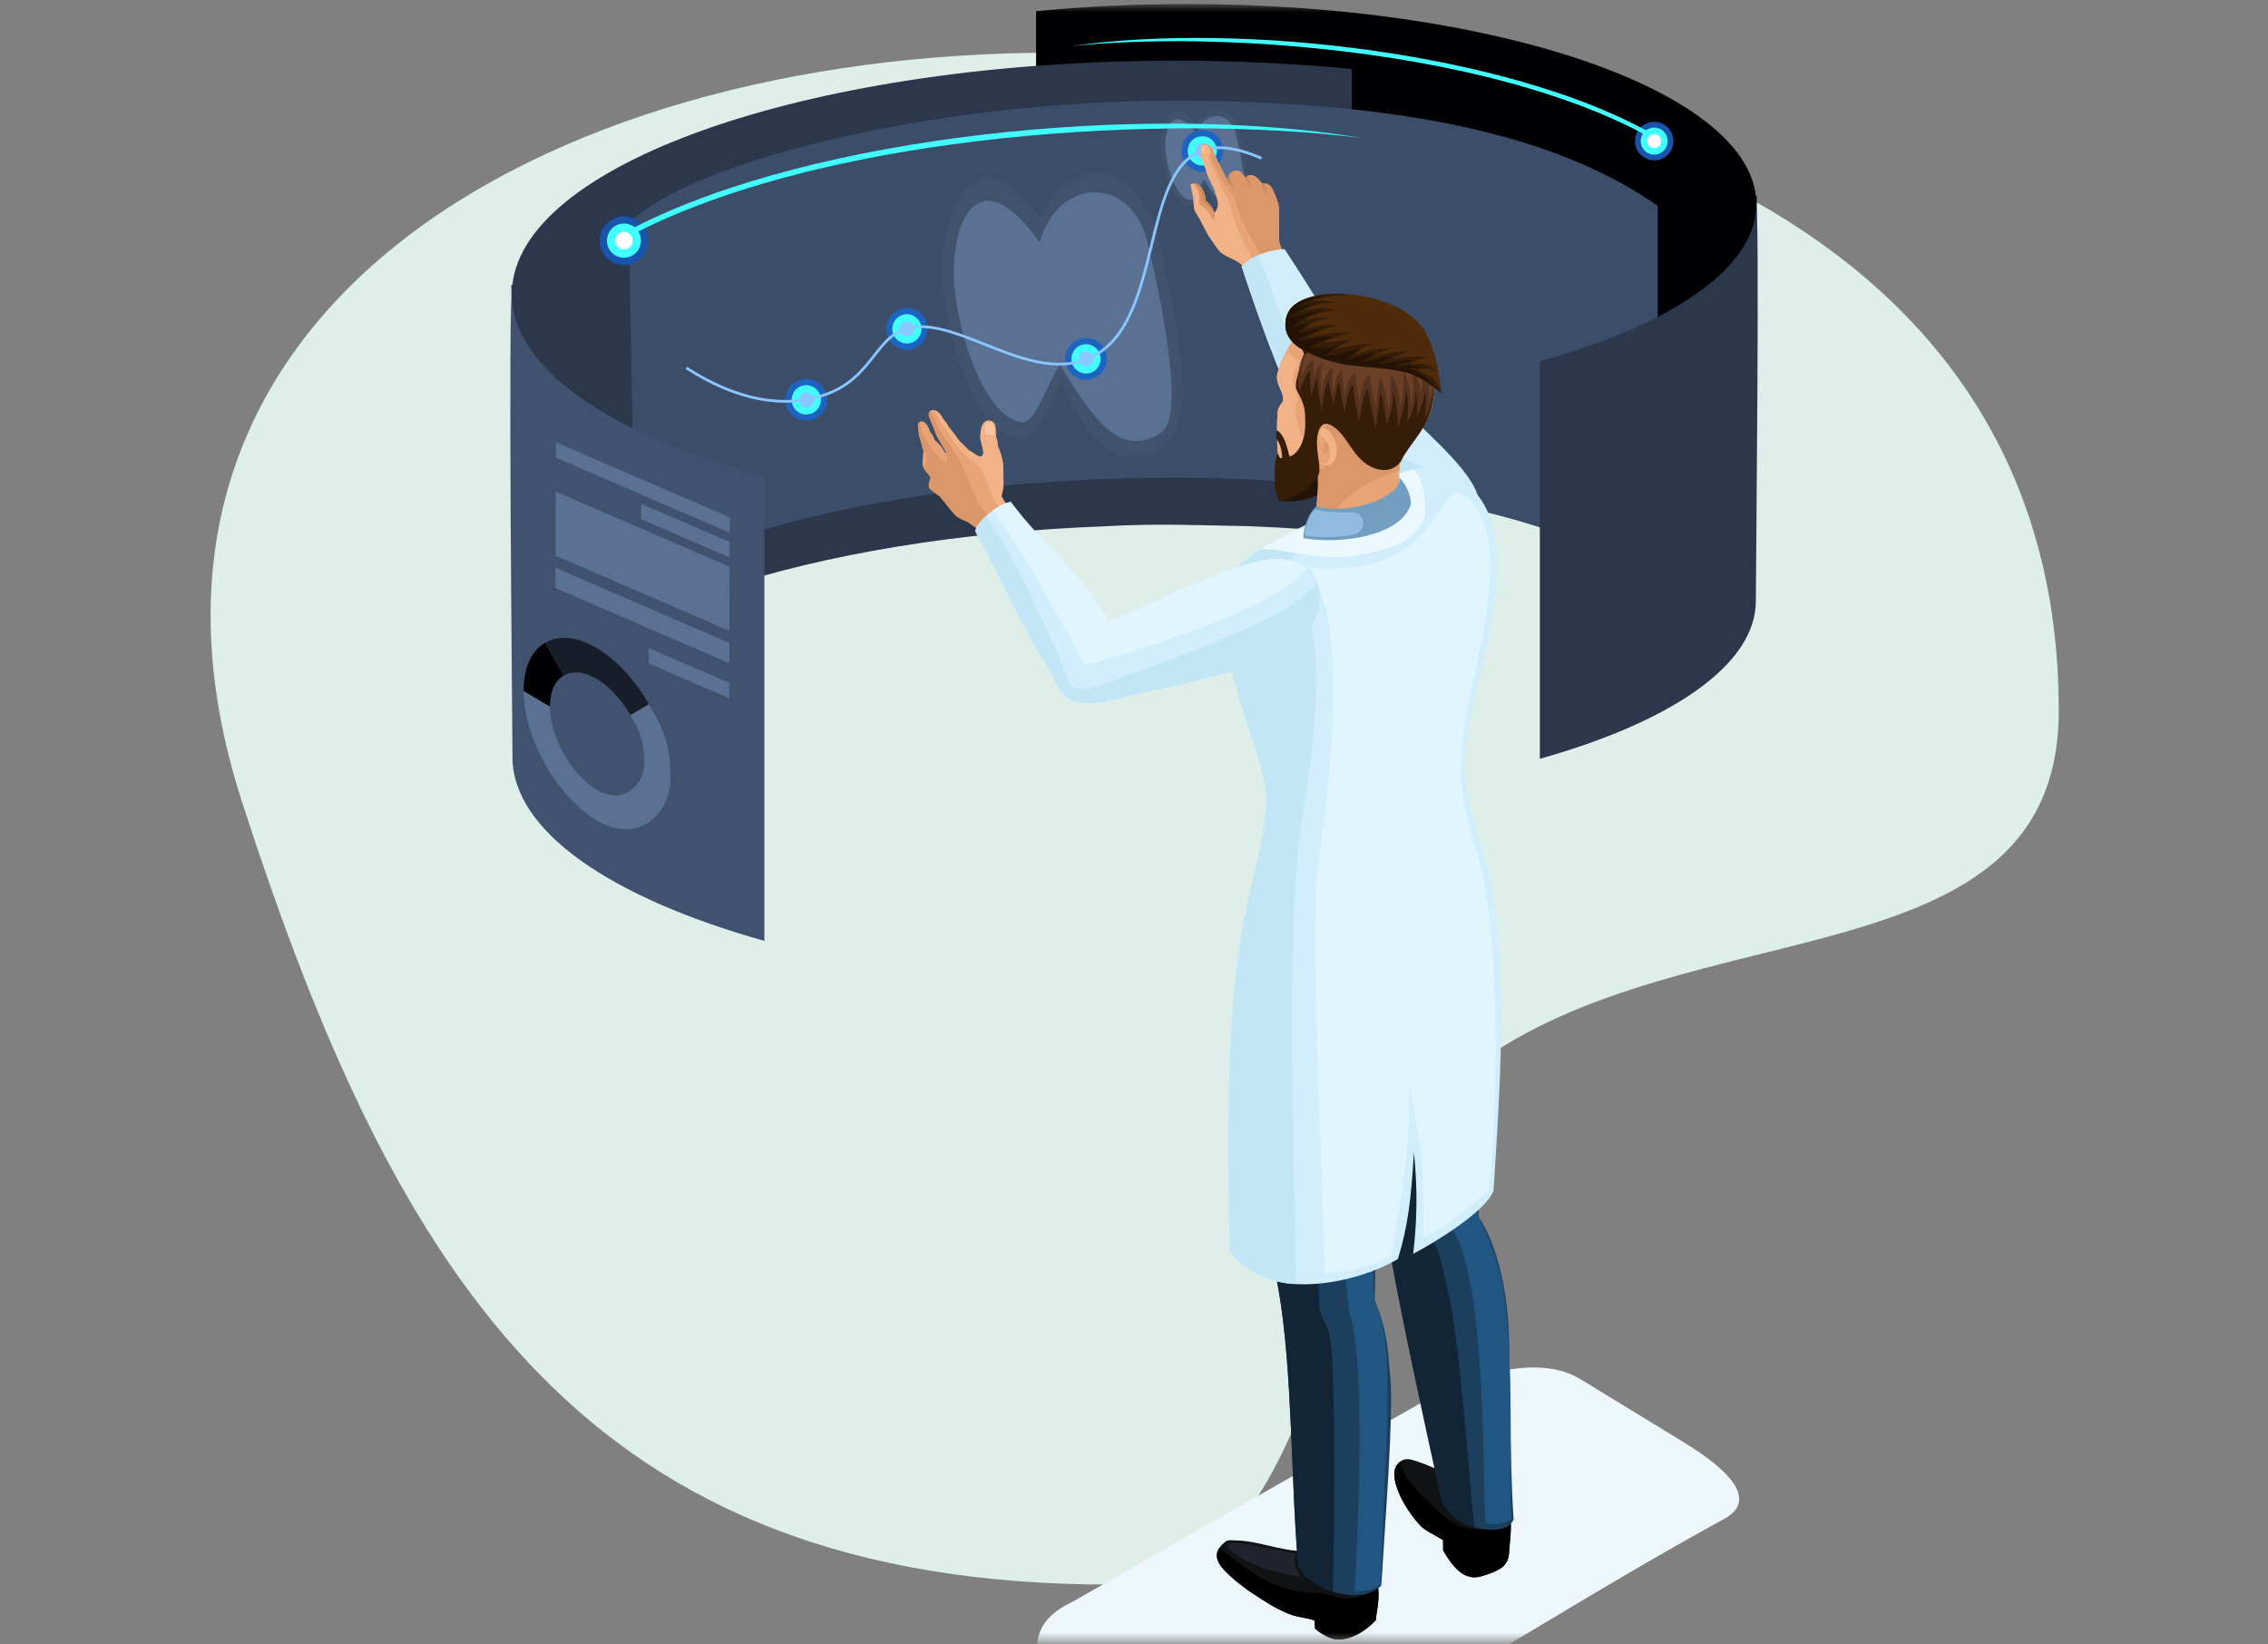 <svg width="280" height="203" viewBox="0 0 280 203" fill="none" xmlns="http://www.w3.org/2000/svg">
<rect x="0" y="0" width="280" height="203" fill="#808080" stroke="none"/>
<mask id="mask0_1_991" style="mask-type:luminance" maskUnits="userSpaceOnUse" x="0" y="0" width="280" height="203">
<rect y="0.5" width="280" height="202" fill="white"/>
</mask>
<g mask="url(#mask0_1_991)">
<path fill-rule="evenodd" clip-rule="evenodd" d="M137.246 195.612C165.039 195.612 161.862 146.579 181.925 131.633C208.48 111.851 254.169 121.644 254.169 87.694C254.169 28.095 194.91 6.5 130.336 6.5C65.757 6.5 10.659 39.557 29.883 99C49.112 158.444 72.666 195.612 137.246 195.612Z" fill="#DDEFE8"/>
<path fill-rule="evenodd" clip-rule="evenodd" d="M132.396 197.742L177.989 171.712C182.96 169.436 190.262 167.288 195.138 170.266L207.611 177.883C210.12 179.416 218.371 184.501 212.852 187.509C196.616 196.36 181.201 206.477 164.714 215.466C161.596 217.167 157.034 217.782 152.246 217.383C147.478 216.986 142.529 215.692 138.742 213.352L133.76 210.271C130.238 208.093 128.287 205.715 128.099 203.433C127.916 201.204 129.345 199.138 132.396 197.742Z" fill="#EDF7FC"/>
<path fill-rule="evenodd" clip-rule="evenodd" d="M146.538 0.5C184.409 0.5 215.281 11.024 216.777 24.205C216.815 24.231 216.857 24.256 216.895 24.282L215.688 70.19C210.485 59.38 185.31 50.959 153.966 49.776C148.615 49.469 143.96 49.677 138.96 49.77C135.179 49.909 131.49 50.155 127.912 50.496V1.378C133.845 0.807 140.089 0.5 146.538 0.5Z" fill="#000002"/>
<path fill-rule="evenodd" clip-rule="evenodd" d="M145.177 7.489C101.01 7.489 65.005 19.764 63.26 35.136C63.215 35.165 63.166 35.195 63.122 35.225L64.53 88.766C70.597 76.16 99.959 66.338 136.514 64.959C142.754 64.601 148.184 64.844 154.015 64.952C158.424 65.115 162.727 65.401 166.899 65.799V8.513C159.98 7.847 152.698 7.489 145.177 7.489Z" fill="#2B374B"/>
<path fill-rule="evenodd" clip-rule="evenodd" d="M145.015 12.433C114.017 12.433 84.388 20.372 77.637 27.626L78.42 72.136C84.46 67.604 107.806 58.966 145.165 58.966C171.175 58.966 193.697 64.208 204.653 71.85V25.422C193.752 17.724 176.012 12.433 145.015 12.433Z" fill="#3C4D69"/>
<path fill-rule="evenodd" clip-rule="evenodd" d="M63.26 35.136C62.676 36.917 63.256 88.29 63.269 93.442C63.269 102.607 75.416 110.825 94.367 116.149V58.919C75.375 53.642 63.187 45.474 63.187 36.304C63.187 35.912 63.216 35.523 63.26 35.136Z" fill="#40526F"/>
<path fill-rule="evenodd" clip-rule="evenodd" d="M130.938 47.084C132.766 50.94 134.623 53.934 136.461 55.188C140.961 58.255 146.141 55.577 146.01 48.409C145.899 42.355 143.963 33.579 142.981 29.402C140.819 20.201 132.477 18.192 128.349 27.009C120.972 16.497 116.547 24.544 116.305 33.023C116.101 40.185 120.474 54.483 126.199 54.154C127.831 54.059 130.157 49.762 130.938 47.084Z" fill="#40526E"/>
<path fill-rule="evenodd" clip-rule="evenodd" d="M130.846 45.024C133.362 49.224 135.632 52.404 137.696 53.674C139.955 55.064 141.952 54.303 143.347 53.395C146.545 51.312 142.983 35.518 141.665 29.916C139.727 21.669 130.688 21.686 128.343 29.927C121.731 20.503 117.969 25.562 117.753 33.162C117.577 39.335 121.237 51.565 126.139 52.119C127.788 52.306 129.096 47.804 130.846 45.024Z" fill="#5B7194"/>
<path fill-rule="evenodd" clip-rule="evenodd" d="M148.676 22.862C149.344 24.271 150.023 25.365 150.694 25.823C152.339 26.944 154.232 25.965 154.184 23.346C154.144 21.133 153.436 17.926 153.078 16.399C152.287 13.037 149.239 12.303 147.73 15.526C145.035 11.684 143.418 14.624 143.329 17.723C143.254 20.34 144.853 25.566 146.944 25.445C147.541 25.411 148.392 23.84 148.676 22.862Z" fill="#40526E"/>
<path fill-rule="evenodd" clip-rule="evenodd" d="M148.643 22.109C149.563 23.644 150.391 24.805 151.146 25.27C151.972 25.778 152.701 25.5 153.211 25.168C154.38 24.407 153.078 18.635 152.596 16.588C151.888 13.574 148.585 13.58 147.728 16.592C145.312 13.148 143.937 14.996 143.858 17.774C143.794 20.03 145.132 24.499 146.923 24.701C147.526 24.77 148.003 23.124 148.643 22.109Z" fill="#5B7194"/>
<path fill-rule="evenodd" clip-rule="evenodd" d="M216.777 24.205C217.278 25.732 216.781 69.782 216.77 74.199C216.77 82.057 206.353 89.104 190.104 93.669V44.598C206.389 40.073 216.839 33.069 216.839 25.207C216.839 24.871 216.815 24.537 216.777 24.205Z" fill="#2B374B"/>
<path fill-rule="evenodd" clip-rule="evenodd" d="M77.034 26.7C75.378 26.7 74.037 28.045 74.037 29.703C74.037 31.362 75.378 32.707 77.034 32.707C78.688 32.707 80.03 31.362 80.03 29.703C80.03 28.045 78.688 26.7 77.034 26.7Z" fill="#1854AC"/>
<path fill-rule="evenodd" clip-rule="evenodd" d="M78.302 28.089L78.739 28.603C103.288 16.279 144.448 14.024 168.205 17.047C141.283 12.525 100.319 16.737 78.302 28.089Z" fill="#41FFFF"/>
<path fill-rule="evenodd" clip-rule="evenodd" d="M77.034 27.595C75.871 27.595 74.93 28.539 74.93 29.703C74.93 30.868 75.871 31.812 77.034 31.812C78.195 31.812 79.136 30.868 79.136 29.703C79.136 28.539 78.195 27.595 77.034 27.595Z" fill="#41FFFF"/>
<path fill-rule="evenodd" clip-rule="evenodd" d="M77.034 28.621C76.437 28.621 75.954 29.106 75.954 29.703C75.954 30.301 76.437 30.786 77.034 30.786C77.63 30.786 78.112 30.301 78.112 29.703C78.112 29.106 77.63 28.621 77.034 28.621Z" fill="white"/>
<path fill-rule="evenodd" clip-rule="evenodd" d="M149.143 21.105C150.507 20.712 151.295 19.286 150.903 17.918C150.511 16.552 149.088 15.761 147.725 16.154C146.361 16.547 145.573 17.973 145.965 19.34C146.357 20.707 147.779 21.497 149.143 21.105Z" fill="#1D64C2"/>
<path fill-rule="evenodd" clip-rule="evenodd" d="M148.932 20.367C149.889 20.091 150.443 19.09 150.167 18.13C149.892 17.17 148.893 16.616 147.936 16.892C146.978 17.168 146.425 18.169 146.701 19.129C146.975 20.088 147.975 20.643 148.932 20.367Z" fill="#41FFFF"/>
<path fill-rule="evenodd" clip-rule="evenodd" d="M148.69 19.522C149.181 19.38 149.465 18.866 149.323 18.373C149.183 17.881 148.669 17.597 148.179 17.738C147.687 17.879 147.403 18.393 147.544 18.886C147.685 19.378 148.199 19.663 148.69 19.522Z" fill="#8AC6FF"/>
<path fill-rule="evenodd" clip-rule="evenodd" d="M134.792 46.78C136.155 46.387 136.944 44.96 136.552 43.593C136.16 42.226 134.737 41.437 133.373 41.829C132.01 42.222 131.221 43.648 131.613 45.016C132.005 46.382 133.428 47.172 134.792 46.78Z" fill="#1D64C2"/>
<path fill-rule="evenodd" clip-rule="evenodd" d="M134.58 46.042C135.538 45.767 136.091 44.765 135.816 43.805C135.541 42.845 134.542 42.291 133.584 42.567C132.627 42.843 132.074 43.844 132.349 44.804C132.624 45.763 133.623 46.317 134.58 46.042Z" fill="#41FFFF"/>
<path fill-rule="evenodd" clip-rule="evenodd" d="M134.338 45.196C134.829 45.054 135.113 44.54 134.972 44.048C134.831 43.555 134.318 43.271 133.827 43.412C133.335 43.554 133.052 44.068 133.193 44.56C133.334 45.053 133.847 45.337 134.338 45.196Z" fill="#8AC6FF"/>
<path fill-rule="evenodd" clip-rule="evenodd" d="M112.675 43.07C114.039 42.678 114.827 41.251 114.435 39.884C114.044 38.517 112.62 37.727 111.257 38.12C109.893 38.512 109.105 39.939 109.497 41.306C109.888 42.673 111.312 43.463 112.675 43.07Z" fill="#1D64C2"/>
<path fill-rule="evenodd" clip-rule="evenodd" d="M112.464 42.333C113.421 42.057 113.974 41.056 113.699 40.096C113.424 39.136 112.425 38.582 111.468 38.858C110.511 39.133 109.958 40.135 110.233 41.094C110.508 42.054 111.507 42.608 112.464 42.333Z" fill="#41FFFF"/>
<path fill-rule="evenodd" clip-rule="evenodd" d="M112.221 41.486C112.713 41.345 112.997 40.831 112.856 40.339C112.714 39.846 112.202 39.562 111.71 39.703C111.219 39.845 110.935 40.358 111.076 40.851C111.218 41.343 111.73 41.628 112.221 41.486Z" fill="#8AC6FF"/>
<path fill-rule="evenodd" clip-rule="evenodd" d="M100.252 51.832C101.615 51.439 102.403 50.013 102.012 48.647C101.62 47.279 100.197 46.49 98.834 46.882C97.469 47.275 96.682 48.701 97.073 50.068C97.465 51.435 98.888 52.225 100.252 51.832Z" fill="#1D64C2"/>
<path fill-rule="evenodd" clip-rule="evenodd" d="M100.041 51.095C100.998 50.819 101.551 49.818 101.276 48.858C101.001 47.899 100.002 47.344 99.044 47.62C98.088 47.895 97.535 48.897 97.81 49.856C98.085 50.816 99.083 51.37 100.041 51.095Z" fill="#41FFFF"/>
<path fill-rule="evenodd" clip-rule="evenodd" d="M99.798 50.249C100.29 50.107 100.573 49.594 100.432 49.101C100.291 48.609 99.778 48.324 99.287 48.466C98.796 48.607 98.512 49.121 98.653 49.613C98.794 50.106 99.307 50.391 99.798 50.249Z" fill="#8AC6FF"/>
<path fill-rule="evenodd" clip-rule="evenodd" d="M84.643 45.554C87.614 47.482 90.68 48.827 93.716 49.402C96.556 49.939 99.368 49.803 102.046 48.838C105.125 47.73 106.68 45.752 108.065 43.991C109.28 42.447 110.36 41.074 112.231 40.654C114.938 40.048 118.151 41.326 121.517 42.664C125.405 44.211 129.496 45.837 133.334 44.79C139.192 43.19 140.802 36.571 142.319 30.335C142.947 27.751 143.559 25.232 144.452 23.18C146.233 19.082 149.16 16.843 155.683 19.693L155.816 19.385C149.048 16.428 146.005 18.768 144.145 23.046C143.243 25.122 142.626 27.656 141.994 30.256C140.5 36.399 138.914 42.919 133.246 44.466C129.516 45.485 125.478 43.879 121.639 42.352C118.225 40.995 114.965 39.698 112.158 40.328C110.172 40.772 109.056 42.19 107.803 43.785C106.446 45.509 104.922 47.446 101.934 48.522C99.314 49.465 96.561 49.599 93.778 49.073C90.788 48.506 87.761 47.178 84.826 45.273L84.643 45.554Z" fill="#8AC6FF"/>
<path fill-rule="evenodd" clip-rule="evenodd" d="M64.652 85.298C64.669 91.174 68.738 98.353 73.748 101.32C78.759 104.287 82.802 100.466 82.789 96.042C82.776 91.618 81.74 89.779 80.072 86.862C79.31 87.311 78.549 87.761 77.786 88.202C78.867 90.077 79.538 91.276 79.547 94.12C79.555 96.964 76.954 99.417 73.737 97.511C70.52 95.605 67.905 90.992 67.894 87.22C66.824 86.581 65.734 85.939 64.652 85.298Z" fill="#5B7194"/>
<path fill-rule="evenodd" clip-rule="evenodd" d="M67.292 79.344C65.654 80.293 64.643 82.356 64.652 85.298C65.734 85.939 66.824 86.582 67.894 87.22C67.889 85.333 68.534 84.003 69.587 83.392C68.82 82.046 68.053 80.7 67.292 79.344Z" fill="#000002"/>
<path fill-rule="evenodd" clip-rule="evenodd" d="M73.692 80.017C71.186 78.534 68.924 78.386 67.292 79.335C68.053 80.691 68.82 82.046 69.587 83.392C70.641 82.782 72.095 82.875 73.698 83.827C75.299 84.778 76.77 86.41 77.825 88.27C78.587 87.829 79.349 87.389 80.11 86.939C78.467 84.037 76.2 81.501 73.692 80.017Z" fill="#171E29"/>
<path fill-rule="evenodd" clip-rule="evenodd" d="M90.018 86.186L90.025 84.288L80.086 79.993L80.079 81.891L90.018 86.186ZM90.097 63.87L68.634 54.594L68.628 56.492L90.09 65.768L90.097 63.87ZM79.174 62.2L90.085 66.917L90.079 68.814L79.167 64.098L79.174 62.2ZM90.047 77.874L68.585 68.598L68.613 60.685L90.075 69.961L90.047 77.874ZM90.034 81.867L68.571 72.591L68.58 70.094L90.042 79.371L90.034 81.867Z" fill="#5B7194"/>
<path fill-rule="evenodd" clip-rule="evenodd" d="M204.278 15.043C205.588 15.074 206.624 16.164 206.593 17.476C206.562 18.789 205.475 19.828 204.166 19.797C202.856 19.766 201.82 18.676 201.851 17.364C201.882 16.05 202.969 15.012 204.278 15.043Z" fill="#1854AC"/>
<path fill-rule="evenodd" clip-rule="evenodd" d="M203.248 16.119L202.893 16.517C183.694 6.301 151.16 3.741 132.301 5.686C153.694 2.614 186.035 6.719 203.248 16.119Z" fill="#41FFFF"/>
<path fill-rule="evenodd" clip-rule="evenodd" d="M204.261 15.751C205.181 15.773 205.909 16.538 205.886 17.459C205.865 18.381 205.102 19.111 204.183 19.089C203.263 19.067 202.535 18.302 202.558 17.38C202.579 16.459 203.342 15.729 204.261 15.751Z" fill="#41FFFF"/>
<path fill-rule="evenodd" clip-rule="evenodd" d="M204.242 16.564C204.715 16.575 205.088 16.967 205.076 17.44C205.065 17.913 204.674 18.288 204.202 18.276C203.73 18.265 203.356 17.873 203.368 17.4C203.379 16.927 203.77 16.552 204.242 16.564Z" fill="white"/>
<path fill-rule="evenodd" clip-rule="evenodd" d="M175.41 188.396C176.025 188.981 176.74 189.269 178.16 190.119V191.374C179.631 193.957 181.05 195.131 182.912 194.579C185.509 193.811 186.296 193.171 186.326 191.309C186.622 188.137 186.688 187.543 185.836 185.208C183.261 183.522 182.046 183.156 180.21 182.569C178.702 182.088 176.429 180.768 174.239 180.188C172.963 179.851 172.19 180.927 172.141 181.756C172.024 183.74 173.769 186.651 175.41 188.396Z" fill="#111214"/>
<path fill-rule="evenodd" clip-rule="evenodd" d="M175.41 188.396C176.025 188.981 176.74 189.269 178.16 190.119V191.374C179.631 193.957 181.05 195.131 182.912 194.579C185.509 193.811 186.296 193.171 186.326 191.309C186.49 189.556 186.583 188.59 186.49 187.683C183.037 189.453 180.104 189.29 176.884 185.957C175.917 184.957 173.081 182.371 172.838 180.444C172.413 180.773 172.168 181.302 172.141 181.756C172.024 183.74 173.769 186.651 175.41 188.396Z" fill="black"/>
<path fill-rule="evenodd" clip-rule="evenodd" d="M167.677 193.814C166.953 193.618 165.081 190.76 162.458 191.322C159.308 191.996 155.651 190.208 152.809 190.174C152.303 190.167 151.663 190.04 151.355 190.27C150.003 191.282 149.837 192.33 151.002 193.659C151.86 194.638 153.417 195.895 154.752 196.765C156.168 197.687 157.276 198.459 158.991 199.173C160.268 199.704 161.127 199.63 162.282 200.042L162.355 201.049C163.277 201.829 164.313 202.323 164.947 202.379C166.572 202.522 168.477 201.479 169.847 200.015C170.004 198.35 170.597 196.693 169.742 194.246L167.677 193.814Z" fill="#111214"/>
<path fill-rule="evenodd" clip-rule="evenodd" d="M150.538 191.079C150.008 191.852 150.143 192.679 151.002 193.659C151.86 194.638 153.417 195.895 154.752 196.765C156.168 197.686 157.276 198.459 158.991 199.173C160.268 199.704 161.127 199.63 162.281 200.042L162.355 201.049C163.277 201.829 164.313 202.323 164.947 202.379C166.572 202.522 168.477 201.479 169.847 200.015C169.967 198.745 170.34 197.479 170.131 195.862C166.627 198.551 164.469 196.732 163.121 196.663C161.123 196.56 158.234 196.735 153.786 193.533C152.756 192.791 151.645 191.972 150.538 191.079Z" fill="black"/>
<path fill-rule="evenodd" clip-rule="evenodd" d="M160.54 194.722C159.726 193.299 159.723 192.365 159.995 191.801L154.397 190.693C151.653 190.123 151.095 190.64 151.824 191.289C154.268 193.47 157.487 194.015 160.54 194.722Z" fill="#20232E"/>
<path fill-rule="evenodd" clip-rule="evenodd" d="M166.849 117.72C167.704 124.394 169.368 148.996 171.58 154.539C174.906 162.875 175.849 175.605 177.867 184.77C178.178 185.85 179.111 187.213 180.62 187.973C182.971 189.156 186.224 189.264 186.863 187.554C186.313 179.1 186.508 168.433 186.233 163.728C185.924 158.459 184.634 153.318 182.565 150.25C182.297 146.477 182.575 130.885 182.578 123.861C182.58 117.573 182.485 113.538 180.669 109.481L166.849 117.72Z" fill="#1D3F5E"/>
<path fill-rule="evenodd" clip-rule="evenodd" d="M166.849 120.196C167.704 126.869 170.519 148.705 171.58 154.539C173.334 164.185 175.849 175.605 177.867 184.77C178.178 185.85 179.111 187.213 180.62 187.973C181.071 188.2 181.555 188.387 182.048 188.53C181.227 181.899 180.383 165.79 178.526 158.326C177.686 154.948 177.825 154.225 175.9 152.01C175.749 144.397 175.477 136.689 176.25 129.054C177.443 127.467 181.03 124.135 182.55 121.788L182.533 117.544C182.262 115.57 181.47 113.745 180.669 111.957L166.849 120.196Z" fill="#122536"/>
<path fill-rule="evenodd" clip-rule="evenodd" d="M154.589 117.924C154.074 120.036 153.172 123.323 153.075 125.506C152.55 137.225 156.586 151.956 157.862 159.294C159.586 169.214 159.365 183.135 160.254 193.015C160.824 195.853 167.856 198.536 170.535 195.715C171.037 187.273 172.057 174.702 171.649 170.066C171.31 166.206 171.202 163.973 169.715 160.573C169.776 158.849 169.819 154.185 169.906 149.007C170.004 143.181 170.158 136.706 170.458 133.045C170.935 127.2 173.856 116.712 170.735 109.504L157.155 107.292L154.589 117.924Z" fill="#1D3F5E"/>
<path fill-rule="evenodd" clip-rule="evenodd" d="M153.527 121.8C151.026 133.953 156.348 150.589 157.861 159.294C159.586 169.214 159.365 183.135 160.254 193.015C160.537 194.425 162.415 195.796 164.562 196.473C164.773 187.909 164.804 175.844 164.541 169.327C164.259 162.317 163.586 164.534 162.912 161.461C162.599 153.692 161.911 143.436 161.421 134.027C164.74 132.006 171.67 129.3 171.614 126.203L159.606 125.74L153.527 121.8Z" fill="#122536"/>
<path fill-rule="evenodd" clip-rule="evenodd" d="M170.644 131.184C168.176 132.977 166.922 133.839 164.14 135.153C164.217 142.94 165.739 153.697 166.56 161.974C168.63 167.26 167.644 189.493 167.248 196.513C168.792 196.358 169.097 196.36 170.456 195.639C170.723 182.488 172.612 164.938 169.653 160.774C169.301 151.641 169.703 140.214 170.644 131.184Z" fill="#215682"/>
<path fill-rule="evenodd" clip-rule="evenodd" d="M178.363 129.159C178.283 135.115 179.085 145.646 179.243 151.601C183.504 158.089 183.044 181.777 183.381 188.067C184.804 188.258 185.282 188.146 186.583 187.535C186.313 183.003 186.885 170.831 185.908 161.418C185.378 156.307 183.639 152.205 182.518 150.237C182.459 143.328 182.305 132.356 182.476 125.449C181.125 126.946 180.312 128.09 178.363 129.159Z" fill="#215682"/>
<path fill-rule="evenodd" clip-rule="evenodd" d="M149.667 18.462C149.919 18.994 150.16 19.532 150.422 20.059L151.505 22.228C151.736 21.165 152.582 20.758 153.234 21.294C153.43 21.456 153.629 21.693 153.761 22.003C153.864 21.713 154.683 21.059 155.792 22.637C156.483 22.562 156.847 22.855 157.138 23.415C157.313 23.75 157.464 24.152 157.603 24.553C157.801 25.119 157.929 25.601 157.926 26.093C157.919 27.14 157.874 28.274 157.903 29.523C157.936 30.879 159.47 32.597 160.303 33.586L155.282 35.182C154.514 34.216 154.099 33.517 153.326 32.731C152.538 31.931 151.542 31.835 150.79 31.218C150.369 30.872 150.127 30.414 149.412 29.399C148.82 28.559 148.496 27.65 147.932 26.73C147.382 25.777 147.415 25.988 147.359 24.919C147.316 24.095 147.05 23.28 146.983 22.78C148.014 22.265 148.827 23.542 148.82 24.786C149.411 25.119 149.798 25.936 149.932 26.301C150.753 25.225 150.264 24.776 149.932 23.395C149.411 22.434 149.039 21.591 148.751 20.623C148.59 20.198 148.431 19.757 148.258 19.281C148.025 18.507 148.323 17.958 148.556 17.806C148.75 17.68 149.247 17.737 149.667 18.462Z" fill="#E8A476"/>
<path fill-rule="evenodd" clip-rule="evenodd" d="M156.596 34.764L155.282 35.182C154.514 34.216 154.099 33.517 153.326 32.731C152.538 31.931 151.542 31.835 150.79 31.218C150.369 30.872 150.127 30.414 149.412 29.399C148.82 28.559 148.496 27.65 147.932 26.73C147.382 25.777 147.415 25.988 147.359 24.919C147.316 24.095 147.05 23.28 146.983 22.78C148.014 22.265 148.827 23.542 148.82 24.786C149.411 25.119 149.798 25.936 149.932 26.301C150.753 25.225 150.264 24.776 149.932 23.395C149.411 22.434 149.039 21.591 148.751 20.623C148.59 20.198 148.431 19.757 148.258 19.281C148.041 18.561 148.285 18.035 148.508 17.843C148.743 18.278 149.004 19 149.331 19.809C149.75 20.847 150.288 22.03 150.734 22.943C151.023 23.536 151.207 23.794 151.377 24.103C151.552 24.422 151.712 24.795 151.957 25.645C152.831 29.004 154.493 32.089 156.596 34.764Z" fill="#F1B287"/>
<path fill-rule="evenodd" clip-rule="evenodd" d="M147.318 22.673C148.185 22.549 148.826 23.681 148.82 24.786C149.411 25.119 149.799 25.936 149.932 26.301C149.949 26.278 149.965 26.256 149.982 26.234C149.969 26.566 149.926 26.924 149.834 27.313C149.111 25.864 148.753 25.618 148.068 25.266C148.163 24.08 147.983 23.313 147.318 22.673ZM149.667 18.462C149.418 18.032 149.143 17.838 148.919 17.776C149.587 19.564 150.071 20.842 151.01 22.477C151.511 23.35 151.93 23.521 152.2 24.127C152.54 24.89 152.809 25.879 153.136 26.641C154.42 29.633 155.887 31.949 157.739 34.401L160.304 33.586C159.47 32.597 157.936 30.879 157.904 29.523C157.874 28.274 157.919 27.14 157.927 26.093C157.929 25.601 157.801 25.119 157.603 24.553C157.464 24.152 157.313 23.75 157.138 23.416C156.847 22.855 156.483 22.562 155.792 22.637C154.684 21.059 153.864 21.713 153.761 22.003C153.629 21.693 153.43 21.456 153.234 21.294C152.582 20.758 151.736 21.165 151.505 22.228L150.422 20.059C150.16 19.532 149.919 18.995 149.667 18.462Z" fill="#DB9669"/>
<path fill-rule="evenodd" clip-rule="evenodd" d="M147.574 22.673C148.309 22.779 148.825 23.793 148.82 24.786C149.373 25.098 149.748 25.833 149.903 26.225C149.603 25.838 148.835 25.007 148.584 24.908C148.507 23.951 148.166 23.166 147.574 22.673ZM151.412 22.041L151.505 22.228C151.562 21.964 151.657 21.74 151.779 21.562C151.808 22.287 152.209 22.806 152.494 23.158C151.846 22.866 151.585 22.517 151.412 22.041ZM153.767 21.986C153.804 21.902 153.895 21.793 154.033 21.715C154.166 22.356 154.315 22.656 154.597 23.158C154.138 22.799 153.915 22.409 153.767 21.986ZM155.768 22.605L155.792 22.637C155.908 22.625 156.015 22.622 156.114 22.63C156.213 23.328 156.356 23.76 156.7 24.243C156.169 23.723 155.899 23.369 155.768 22.605Z" fill="#C9875B"/>
<path fill-rule="evenodd" clip-rule="evenodd" d="M149.032 17.94C149.278 18.027 149.474 18.6 149.554 18.858C149.582 18.948 148.777 19.3 148.71 19.169C148.561 18.882 148.289 18.32 148.453 18.134C148.606 17.96 148.785 17.852 149.032 17.94Z" fill="#F1B287"/>
<path fill-rule="evenodd" clip-rule="evenodd" d="M149.032 17.94C148.87 18.167 148.612 18.364 148.71 19.169C148.561 18.882 148.289 18.32 148.453 18.135C148.606 17.96 148.785 17.853 149.032 17.94Z" fill="#FCC5A1"/>
<path fill-rule="evenodd" clip-rule="evenodd" d="M168.634 45.976C164.789 40.857 162.134 36.086 158.589 30.75C156.934 30.78 154.675 31.465 153.281 32.879C155.672 40.019 157.417 44.926 160.549 51.788C164.052 56.318 175.994 70.853 180.615 67.665C182.003 66.707 183.225 64.93 182.619 61.85C181.816 57.767 175.778 53.363 168.634 45.976Z" fill="#D2EEFC"/>
<path fill-rule="evenodd" clip-rule="evenodd" d="M163.57 50.069C160.692 46.236 158.026 38.825 155.443 31.454C154.641 31.797 153.881 32.271 153.281 32.879C155.672 40.019 157.417 44.926 160.549 51.788C164.052 56.318 175.994 70.853 180.615 67.665C182.003 66.708 183.061 65.749 182.455 62.668C181.652 58.587 170.716 57.455 163.57 50.069Z" fill="#C3E6F7"/>
<path fill-rule="evenodd" clip-rule="evenodd" d="M180.392 59.346C186.064 62.81 185.078 71.572 183.946 77.726C182.579 85.167 181.498 86.985 180.934 92.776C180.479 97.459 181.869 101.011 182.968 104.629C186.471 116.157 185.283 133.037 184.39 146.955C183.483 149.616 176.544 153.706 174.465 154.781C174.95 150.639 175.029 146.862 174.559 142.235C174.217 148.017 173.823 151.394 172.578 155.417C167.283 158.567 155.844 160.936 151.948 154.273C151.704 146.419 151.735 133.435 152.531 122.23C152.811 118.3 155.446 108.322 156.537 101.24C156.06 93.86 153.665 86.097 152.715 80.381C152.019 78.471 151.536 76.957 151.533 75.714C151.527 73.36 153.35 71.421 155.092 69.967C155.42 69.632 155.765 69.32 156.122 69.033C159.758 66.105 169.341 58.59 175.359 57.807C176.471 57.663 177.444 57.719 178.209 58.036C179.046 58.383 179.768 58.825 180.392 59.346Z" fill="#D2EEFC"/>
<path fill-rule="evenodd" clip-rule="evenodd" d="M160.03 158.505C156.989 158.556 152.817 156.406 151.829 154.345C151.758 152.767 151.491 142.186 151.756 132.751C151.957 125.544 152.472 118.448 154.009 111.405C155.123 106.302 156.383 101.875 156.309 98.491C156.182 92.678 148.738 79.302 151.745 71.563C152.281 70.185 153.218 69.518 154.28 68.663C156.008 67.271 161.052 64.878 164.573 63.079L164.482 64.962C161.716 66.685 160.678 67.641 158.439 70.013C165.427 76.661 161.533 94.966 160.551 102.5C158.709 116.64 159.815 143.892 160.03 158.505Z" fill="#C3E6F7"/>
<path fill-rule="evenodd" clip-rule="evenodd" d="M161.659 70.072C166.591 78.213 164.259 95.028 162.722 106.901C161.675 114.984 163.464 149.991 163.536 157.212C167.29 156.964 169.948 156.061 171.858 154.917C173.273 145.483 174.115 142.312 173.97 134.185C175.648 142.044 175.804 145.127 175.721 152.694C179.396 151.065 180.524 149.377 183.831 147.089C184.77 137.354 185.085 125.163 183.882 113.151C182.884 103.196 179.057 99.934 180.811 89.644C182.165 81.705 184.862 72.636 183.726 66.669C183.505 65.508 182.778 63.084 181.617 61.787C180.667 60.727 179.409 60.449 178.341 62.172C174.68 68.079 170.974 70.643 161.659 70.072Z" fill="#E0F5FF"/>
<path fill-rule="evenodd" clip-rule="evenodd" d="M165.601 58.788L161.224 58.175L158.261 57.99C157.992 60.598 157.624 61.787 158.186 61.862C159.496 62.038 161.538 61.76 163.076 60.912C164.216 60.283 164.332 59.551 165.601 58.788Z" fill="#241304"/>
<path fill-rule="evenodd" clip-rule="evenodd" d="M158.497 59.01C159.285 59.402 162.858 58.23 162.741 58.589C162.904 61.044 162.299 62.553 162.355 66.541C167.031 69.883 173.54 66.02 173.073 63.618C173.11 61.983 172.294 57.43 173.116 56.098C174.048 54.588 175.963 52.905 176.641 50.615C177.725 46.956 177.331 42.891 173.926 40.181C167.71 35.232 159.761 38.753 157.747 45.991C157.353 47.404 158.466 48.169 158.426 49.377C158.419 49.614 158.107 49.861 157.853 50.385C157.503 51.111 157.53 58.531 158.497 59.01Z" fill="#E8A476"/>
<path fill-rule="evenodd" clip-rule="evenodd" d="M158.537 58.97C159.325 59.361 162.756 58.179 162.639 58.538C162.894 60.799 162.299 62.553 162.355 66.541C165.125 62.485 166.293 60.254 172.751 58.012C172.769 57.194 172.868 56.499 173.116 56.098C174.047 54.588 175.963 52.905 176.64 50.615C177.725 46.956 177.33 42.891 173.926 40.181C167.71 35.232 159.761 38.753 157.747 45.991C157.353 47.404 158.466 48.169 158.426 49.377C158.419 49.614 158.107 49.861 157.853 50.385C157.503 51.111 157.571 58.49 158.537 58.97Z" fill="#DB9669"/>
<path fill-rule="evenodd" clip-rule="evenodd" d="M158.66 59.01C159.078 59.236 160.807 59.087 162.093 58.592C162.904 58.28 163.491 57.583 163.618 57.532C164.151 57.316 165.334 55.631 163.5 52.948C164.447 50.313 172.542 57.027 173.116 56.098C174.047 54.588 175.963 52.905 176.641 50.615C177.725 46.956 177.331 42.891 173.926 40.181C167.71 35.232 159.761 38.753 157.747 45.991C157.354 47.404 158.466 48.169 158.426 49.377C158.419 49.614 158.107 49.861 157.853 50.385C157.503 51.111 157.71 58.5 158.66 59.01Z" fill="#E8A476"/>
<path fill-rule="evenodd" clip-rule="evenodd" d="M172.921 57.005C173.956 54.83 175.79 53.488 176.641 50.615C177.725 46.956 177.33 42.891 173.926 40.181C169.041 36.292 163.086 37.634 159.782 41.9C159.605 42.175 161.476 43.057 160.857 44.432C159.971 46.762 159.826 47.665 160.122 48.215C161.221 50.257 161.185 50.683 161.11 53.698L162.546 54.27C162.869 51.904 163.837 52.049 164.858 52.84C166.639 54.219 167.324 57.354 170.288 57.968C171.399 58.199 172.35 57.743 172.921 57.005Z" fill="#361D07"/>
<path fill-rule="evenodd" clip-rule="evenodd" d="M158.476 58.98C158.645 59.082 159.618 59.042 160.1 58.88C160.648 58.291 161.217 57.039 161.198 56.418C161.122 54.034 159.922 52.101 159.928 51.136C159.941 49.097 160.617 50.112 159.841 47.908C159.245 46.216 160.027 45.959 160.37 44.508C159.511 44.191 159.114 43.528 158.971 43.097C158.454 43.974 158.038 44.944 157.747 45.991C157.353 47.404 158.466 48.169 158.426 49.377C158.419 49.614 158.107 49.861 157.853 50.385C157.503 51.111 157.551 58.424 158.476 58.98Z" fill="#F1B287"/>
<path fill-rule="evenodd" clip-rule="evenodd" d="M163.114 53.027C165.341 50.946 167.491 57.566 163.908 57.496C165.306 56.012 164.243 53.663 163.114 53.027Z" fill="#DB9669"/>
<path fill-rule="evenodd" clip-rule="evenodd" d="M163.125 53.994C162.791 53.069 163.073 52.732 163.479 52.832C163.925 52.942 164.559 53.584 164.889 54.543C165.421 56.09 164.659 58.045 163.168 57.282C164.45 57.356 164.33 55.807 163.946 54.851C163.685 54.203 163.281 53.743 163.125 53.994Z" fill="#F1B287"/>
<path fill-rule="evenodd" clip-rule="evenodd" d="M163.715 54.413C163.356 55.082 163.232 55.48 163.347 55.71C163.428 55.87 163.675 56.051 164.079 55.66C164.091 55.196 163.928 54.766 163.715 54.413Z" fill="#DB9669"/>
<path fill-rule="evenodd" clip-rule="evenodd" d="M171.994 48.271C171.962 50.093 171.817 50.768 171.203 52.425C171.042 51.375 170.898 50.31 170.697 49.268C170.629 48.918 170.553 48.574 170.467 48.232C170.221 49.786 170.043 51.358 169.849 52.921C169.498 51.26 169.112 49.586 168.83 47.914C168.209 48.869 168.033 50.859 167.798 52.086C167.48 50.534 167.153 49.065 167.046 47.479C166.38 48.156 166.192 49.955 166.008 50.941C165.72 49.623 165.5 48.451 165.349 47.098C164.932 47.713 164.803 49.167 164.682 49.928C164.438 49.022 164.044 47.842 164.04 46.931C163.368 48.104 163.348 49.458 163.22 50.768C162.96 49.404 162.567 47.855 162.682 46.479C162.387 46.941 162.057 48.307 161.881 48.894C161.811 47.848 161.717 46.788 161.728 45.74C161.168 46.359 160.608 47.522 160.514 48.412C160.022 47.365 160.256 45.3 160.886 43.898L160.96 43.735L161.139 43.746C162.195 43.814 163.25 43.881 164.306 43.947C165.002 43.99 165.697 44.034 166.393 44.075C166.731 44.096 167.109 44.133 167.443 44.133C167.582 44.127 167.755 44.097 167.895 44.079C168.234 44.035 168.572 43.989 168.91 43.942C169.888 43.807 170.866 43.668 171.844 43.528C173.323 43.317 174.726 42.953 176.205 42.739C178.269 46.374 176.728 49.918 175.904 51.691C175.977 50.542 176.152 49.315 175.981 48.185C175.895 49.175 175.33 50.481 174.979 51.45C174.977 50.296 175.021 49.299 174.748 48.157C174.802 49.761 174.532 50.706 173.737 52.107C173.816 50.648 173.967 49.497 173.561 47.987C173.508 49.824 173.168 50.94 172.622 52.624C172.504 51.179 172.434 49.654 171.994 48.271Z" fill="#54321E"/>
<path fill-rule="evenodd" clip-rule="evenodd" d="M176.014 42.921C176.862 44.801 177.52 46.052 176.37 49.646C176.649 47.023 175.966 45.307 175.426 44.941C175.741 46.855 175.712 47.319 175.361 49.044C175.444 47.218 174.866 46.43 174.349 45.435C174.424 46.17 174.684 48.062 174.141 50.141C174.271 48.981 173.958 46.961 173.269 45.875C173.269 47.608 173.267 48.63 172.879 50.237C172.79 48.783 172.49 47.253 171.738 46.176C171.611 47.814 171.712 49.061 171.443 50.603C171.186 48.931 170.92 47.946 170.412 46.316C170.082 47.876 170.026 48.565 169.866 50.452C169.568 49.044 169.274 47.642 169.062 46.219C168.166 47.029 168.047 48.194 167.851 49.69C167.551 48.226 167.394 47.492 167.325 46.015C166.452 46.65 166.302 47.259 166.061 48.98C165.814 47.851 165.773 46.778 165.643 45.628C164.96 46.261 164.819 47.063 164.678 48.465C164.302 47.067 164.441 46.193 164.539 45.339C163.83 45.866 163.21 47.241 163.199 48.723C162.943 47.376 162.963 45.917 163.264 44.747C162.64 45.448 162.518 45.575 162.149 46.81C162.092 45.971 162.121 45.213 162.16 44.371C161.63 44.609 161.025 45.489 160.702 46.509C160.657 44.867 161.01 44.228 161.313 43.555C161.313 43.555 167.208 44.167 167.508 44.167C167.808 44.167 176.014 42.921 176.014 42.921Z" fill="#6B4027"/>
<path fill-rule="evenodd" clip-rule="evenodd" d="M177.933 48.48C175.767 46.035 173.251 45.614 168.523 45.28C165.25 45.048 162.974 44.293 160.986 43.23C157.994 41.63 158.383 38.895 159.647 37.771C162.088 35.599 168.387 35.848 172.6 37.994C173.636 38.522 174.523 39.16 175.219 39.963C177.085 42.116 177.614 45.639 177.933 48.48Z" fill="#4F2B0C"/>
<path fill-rule="evenodd" clip-rule="evenodd" d="M178.032 48.596C177.182 47.949 175.054 46.299 173.59 45.966C172.292 45.672 170.626 45.429 168.523 45.28C165.25 45.048 162.974 44.293 160.986 43.23C157.994 41.63 158.383 38.895 159.647 37.771C160.897 36.658 163.164 36.175 165.64 36.26C165.842 36.302 166.05 36.351 166.264 36.409C164.157 36.526 163.583 36.599 161.752 37.187C163.241 37.043 163.447 37.074 164.937 37.341C163.461 37.395 162.324 37.536 160.965 38.353C162.24 38.077 163.472 37.813 165.049 38.312C163.626 38.431 162.094 38.676 160.965 39.581C162.27 39.179 163.071 39.172 164.395 39.172C162.956 39.559 162.258 39.463 161.251 40.563C162.843 40.168 163.807 40.031 165.334 40.154C163.798 40.442 163.073 40.709 161.496 41.628C163.318 41.262 165.006 40.935 166.846 41.096C165.325 41.425 164.698 41.686 163.252 42.283C164.92 42.21 165.701 42.034 167.315 41.812C166.072 42.265 165.886 42.356 164.763 43.081C166.631 42.714 167.932 42.458 169.745 42.364C168.543 42.708 167.874 43.099 167.335 43.756C169.424 43.143 169.888 43.027 172.113 42.856C171.14 43.135 170.314 43.515 169.459 44.042C170.623 43.801 172.308 43.306 174.297 43.306C172.895 43.7 172.676 43.771 171.704 44.329C173.343 44.021 174.71 43.981 176.36 44.084C175.236 44.311 174.821 44.369 174.032 44.923C175.444 44.804 176.457 44.82 177.441 45.864C176.35 45.477 175.846 45.525 174.848 45.598C176.53 46.316 177.204 46.643 178.032 48.596Z" fill="#361D07"/>
<path fill-rule="evenodd" clip-rule="evenodd" d="M163.132 38.456C161.921 38.43 160.494 38.825 159.291 39.087C160.324 38.465 161.24 37.829 162.432 37.532C161.705 37.567 160.98 37.677 160.259 37.772C161.607 37.029 162.276 36.861 163.754 36.438C162.04 36.474 160.141 37.369 159.714 37.727C159.032 38.298 158.576 39.398 158.701 40.468C158.846 41.72 159.775 42.618 160.837 43.186C163.21 44.454 165.599 45.048 168.274 45.238C172.218 45.517 175.221 45.965 177.153 47.92C176.361 46.523 175.261 45.935 173.683 45.457C174.453 45.4 175.284 45.386 176.039 45.459C174.436 44.963 172.964 45.129 171.968 45.297C172.443 44.963 173.848 44.695 174.376 44.459C172.847 44.48 171.53 44.737 170.049 45.016C170.705 44.639 171.394 44.207 172.073 43.879C170.696 44.081 169.244 44.459 167.865 44.745C168.58 44.305 169.299 43.827 170.052 43.458C168.81 43.636 167.576 44.039 166.372 44.393C166.846 43.814 167.23 43.465 167.894 43.065C166.363 43.256 165.113 44.031 163.425 43.858C164.066 43.495 164.693 43.073 165.425 42.54C164.075 43.078 162.755 42.917 161.529 42.97C162.616 42.379 163.504 41.929 164.688 41.524C164.705 41.519 164.721 41.513 164.739 41.508C163.107 41.62 161.657 41.809 160.047 42.132C161.094 41.522 161.979 41.012 163.106 40.586C162.137 40.687 161.194 40.941 160.25 41.176C160.745 40.635 161.202 40.065 161.869 39.727C161.082 39.861 160.298 40.139 159.534 40.374C160.811 39.35 161.413 38.798 163.132 38.456Z" fill="#241304"/>
<path fill-rule="evenodd" clip-rule="evenodd" d="M161.222 51.447C161.271 52.896 160.955 55.737 159.216 56.369C158.853 55.205 158.657 53.741 157.62 53.09C157.57 53.279 157.486 54.105 157.598 54.217C158.111 54.733 158.276 55.846 158.283 56.553C157.845 56.639 157.951 56.136 157.731 56.015C157.067 57.24 157.396 61.638 157.979 61.833C158.721 62.08 161.007 60.62 161.839 59.827C162.826 58.886 163.031 58.545 162.828 57.02C162.68 55.914 162.053 52.725 163.692 52.06L161.222 51.447Z" fill="#361D07"/>
<path fill-rule="evenodd" clip-rule="evenodd" d="M172.772 58.453C173.307 58.287 173.852 58.108 174.42 57.98C175.699 58.435 176.279 62.912 175.778 64.016C174.382 67.091 171.515 67.828 167.389 68.581C162.691 69.439 156.812 67.22 155.402 67.922C155.155 68.045 159.715 65.405 160.223 65.309C164.416 64.517 171.952 63.297 172.79 60.182L172.772 58.453Z" fill="#EBF9FF"/>
<path fill-rule="evenodd" clip-rule="evenodd" d="M172.789 58.981C173.077 61.393 166.47 63.656 162.555 62.518C161.574 63.096 160.86 65.378 160.911 66.439C165.576 67.217 172.564 66.206 174.079 62.543C174.411 61.741 173.728 59.889 172.789 58.981Z" fill="#729EC1"/>
<path fill-rule="evenodd" clip-rule="evenodd" d="M166.671 63.211C165.287 63.297 163.107 63.207 162.434 62.863C161.694 63.523 161.169 64.975 161.063 66.023C161.404 66.299 164.407 66.483 166.876 66.04C168.983 65.662 168.64 63.088 166.671 63.211Z" fill="#8FBCE0"/>
<path fill-rule="evenodd" clip-rule="evenodd" d="M122.978 53.985C123.147 54.406 123.154 54.649 123.211 55.098C123.492 55.782 123.655 56.31 123.748 56.785C123.924 57.677 123.858 58.38 123.885 59.565C123.9 60.25 123.79 60.605 123.643 61.273C124.337 62.633 125.427 63.468 126.446 64.59L123.146 67.114C121.753 66.193 120.665 65.226 119.466 64.426C118.492 64.041 118.15 63.822 117.859 63.517C117.27 62.902 116.7 62.029 116.004 61.273C114.568 60.127 114.444 60.505 114.89 58.887C114.365 58.225 113.866 57.794 113.879 57.203C113.889 56.698 113.945 56.249 114.005 55.626C113.89 55.329 113.884 55.251 113.806 54.926C113.724 54.592 113.551 54.079 113.465 53.787L113.414 53.2C113.369 52.851 113.21 52.421 113.471 52.143C113.639 51.964 113.88 51.975 114.131 52.138C114.466 52.355 114.692 52.853 114.799 53.263C115.15 53.707 115.183 53.763 115.381 54.294C116.132 54.984 116.127 54.987 116.673 55.868L116.865 55.915C116.434 55.159 116 54.407 115.563 53.655C115.455 53.386 115.387 53.093 115.293 52.872C114.821 51.744 114.535 51.249 114.685 50.939C115.031 50.223 116.044 50.786 116.446 51.745C116.765 52.118 116.911 52.248 117.113 52.697C117.627 53.291 118.001 53.811 118.45 54.456C118.837 54.817 119.206 55.152 119.563 55.543C120.17 55.889 120.569 56.251 120.862 56.33C121.2 56.422 121.386 56.187 121.398 55.889C121.411 55.557 121.198 54.968 121.024 54.102C121.027 52.665 121.38 51.851 122.147 51.926C122.541 51.965 122.768 52.175 122.866 52.598C122.944 52.934 122.923 53.398 122.978 53.985Z" fill="#E8A476"/>
<path fill-rule="evenodd" clip-rule="evenodd" d="M122.978 53.985C123.147 54.406 123.154 54.649 123.211 55.098C123.492 55.782 123.655 56.31 123.748 56.785C123.924 57.677 123.858 58.38 123.885 59.565C123.9 60.25 123.79 60.605 123.643 61.273C124.337 62.633 125.427 63.468 126.446 64.59L125.638 65.208C123.439 63.062 122.982 62.277 122.391 60.926C122.119 60.303 121.895 59.483 121.245 58.168C120.824 57.315 120.304 57.217 118.795 55.758C118.035 55.022 117.627 54.332 116.675 52.929C116.254 52.309 115.828 51.704 115.629 51.267C115.545 51.082 115.475 50.884 115.418 50.66C115.803 50.794 116.221 51.207 116.446 51.745C116.765 52.118 116.911 52.248 117.113 52.697C117.627 53.291 118.001 53.811 118.45 54.456C118.837 54.817 119.206 55.152 119.563 55.543C120.17 55.889 120.569 56.251 120.862 56.33C121.2 56.422 121.386 56.187 121.398 55.889C121.411 55.557 121.198 54.968 121.024 54.102C121.027 52.665 121.38 51.851 122.147 51.926C122.541 51.965 122.768 52.175 122.866 52.598C122.944 52.934 122.923 53.397 122.978 53.985Z" fill="#F1B287"/>
<path fill-rule="evenodd" clip-rule="evenodd" d="M124.828 65.827L123.146 67.114C121.753 66.193 120.665 65.226 119.466 64.426C118.492 64.041 118.15 63.821 117.859 63.517C117.27 62.902 116.7 62.029 116.004 61.273C114.568 60.127 114.444 60.505 114.89 58.887C114.525 58.428 114.174 58.08 113.997 57.712C114.201 57.446 114.274 57.22 114.577 56.871C114.495 56.583 114.003 55.636 114.005 55.625C113.89 55.329 113.884 55.251 113.806 54.926C113.724 54.592 113.551 54.079 113.465 53.787L113.414 53.2C113.369 52.851 113.21 52.421 113.471 52.143C113.49 52.123 113.51 52.105 113.53 52.09C113.652 53.033 113.723 53.417 114.304 54.217C114.467 54.44 114.625 54.815 114.793 55.146C114.908 55.372 115.888 56.389 116.704 57.128C116.969 56.858 117.012 56.411 116.865 55.915C116.434 55.159 116 54.407 115.563 53.655C115.455 53.386 115.387 53.093 115.293 52.872C114.821 51.744 114.535 51.249 114.685 50.939C114.748 50.807 114.834 50.719 114.935 50.669C115.224 51.512 115.704 52.486 116.153 53.277C116.726 54.286 117.525 55.223 118.15 56.238C118.715 57.155 119.582 59.319 120.263 61.007C120.602 61.846 120.85 62.322 121.14 62.687C121.72 63.417 123.544 64.665 124.828 65.827Z" fill="#DB9669"/>
<path fill-rule="evenodd" clip-rule="evenodd" d="M122.54 52.303C122.783 52.505 122.766 53.233 122.748 53.558C122.742 53.671 121.688 53.733 121.666 53.557C121.618 53.17 121.544 52.422 121.806 52.281C122.052 52.15 122.298 52.101 122.54 52.303Z" fill="#FCC5A1"/>
<path fill-rule="evenodd" clip-rule="evenodd" d="M133.286 86.674C130.817 86.58 130.187 83.544 129.357 82.331C126.502 78.161 123.206 70.722 120.418 65.609C120.385 64.6 123.091 62.2 124.797 61.963C128.699 67.354 134.055 70.961 137.132 77.274C138.99 81.084 136.159 87.509 133.286 86.674Z" fill="#D2EEFC"/>
<path fill-rule="evenodd" clip-rule="evenodd" d="M156.179 69.133C151.481 69.86 142.355 74.396 136.284 77.047C132.141 78.856 130.621 80.757 130.575 82.718C130.52 85.102 132.036 86.777 134.387 86.846C135.496 86.879 137.3 86.45 139.341 85.936C142.594 85.116 153.098 83.201 157.93 80.644C161.338 78.842 163.953 75.595 162.599 71.857C161.73 69.46 159.101 68.681 156.179 69.133Z" fill="#D2EEFC"/>
<path fill-rule="evenodd" clip-rule="evenodd" d="M133.252 86.672C130.811 86.551 130.183 83.538 129.357 82.332C126.502 78.161 123.206 70.722 120.418 65.609C120.403 65.147 120.964 64.391 121.741 63.686C125.401 68.945 127.992 74.99 130.596 80.771C131.425 82.613 131.762 84.215 132.466 84.762C133.42 85.503 135.621 84.742 138.101 83.762C146.465 80.745 150.948 78.905 154.37 77.362C158.718 75.401 160.975 73.95 162.599 71.857C163.953 75.595 161.337 78.842 157.93 80.644C153.098 83.201 142.594 85.116 139.341 85.936C137.3 86.45 135.496 86.879 134.387 86.846C133.983 86.834 133.603 86.774 133.252 86.672Z" fill="#C3E6F7"/>
<path fill-rule="evenodd" clip-rule="evenodd" d="M122.568 63.016C123.316 62.477 124.133 62.056 124.797 61.963C128.597 67.212 133.774 70.771 136.885 76.783C142.943 74.105 151.634 69.837 156.179 69.133C158.227 68.817 160.131 69.104 161.386 70.13C157.862 75.182 138.004 81.031 134.061 82.098C133.656 82.086 128.058 70.424 122.568 63.016Z" fill="#E0F5FF"/>
</g>
</svg>
